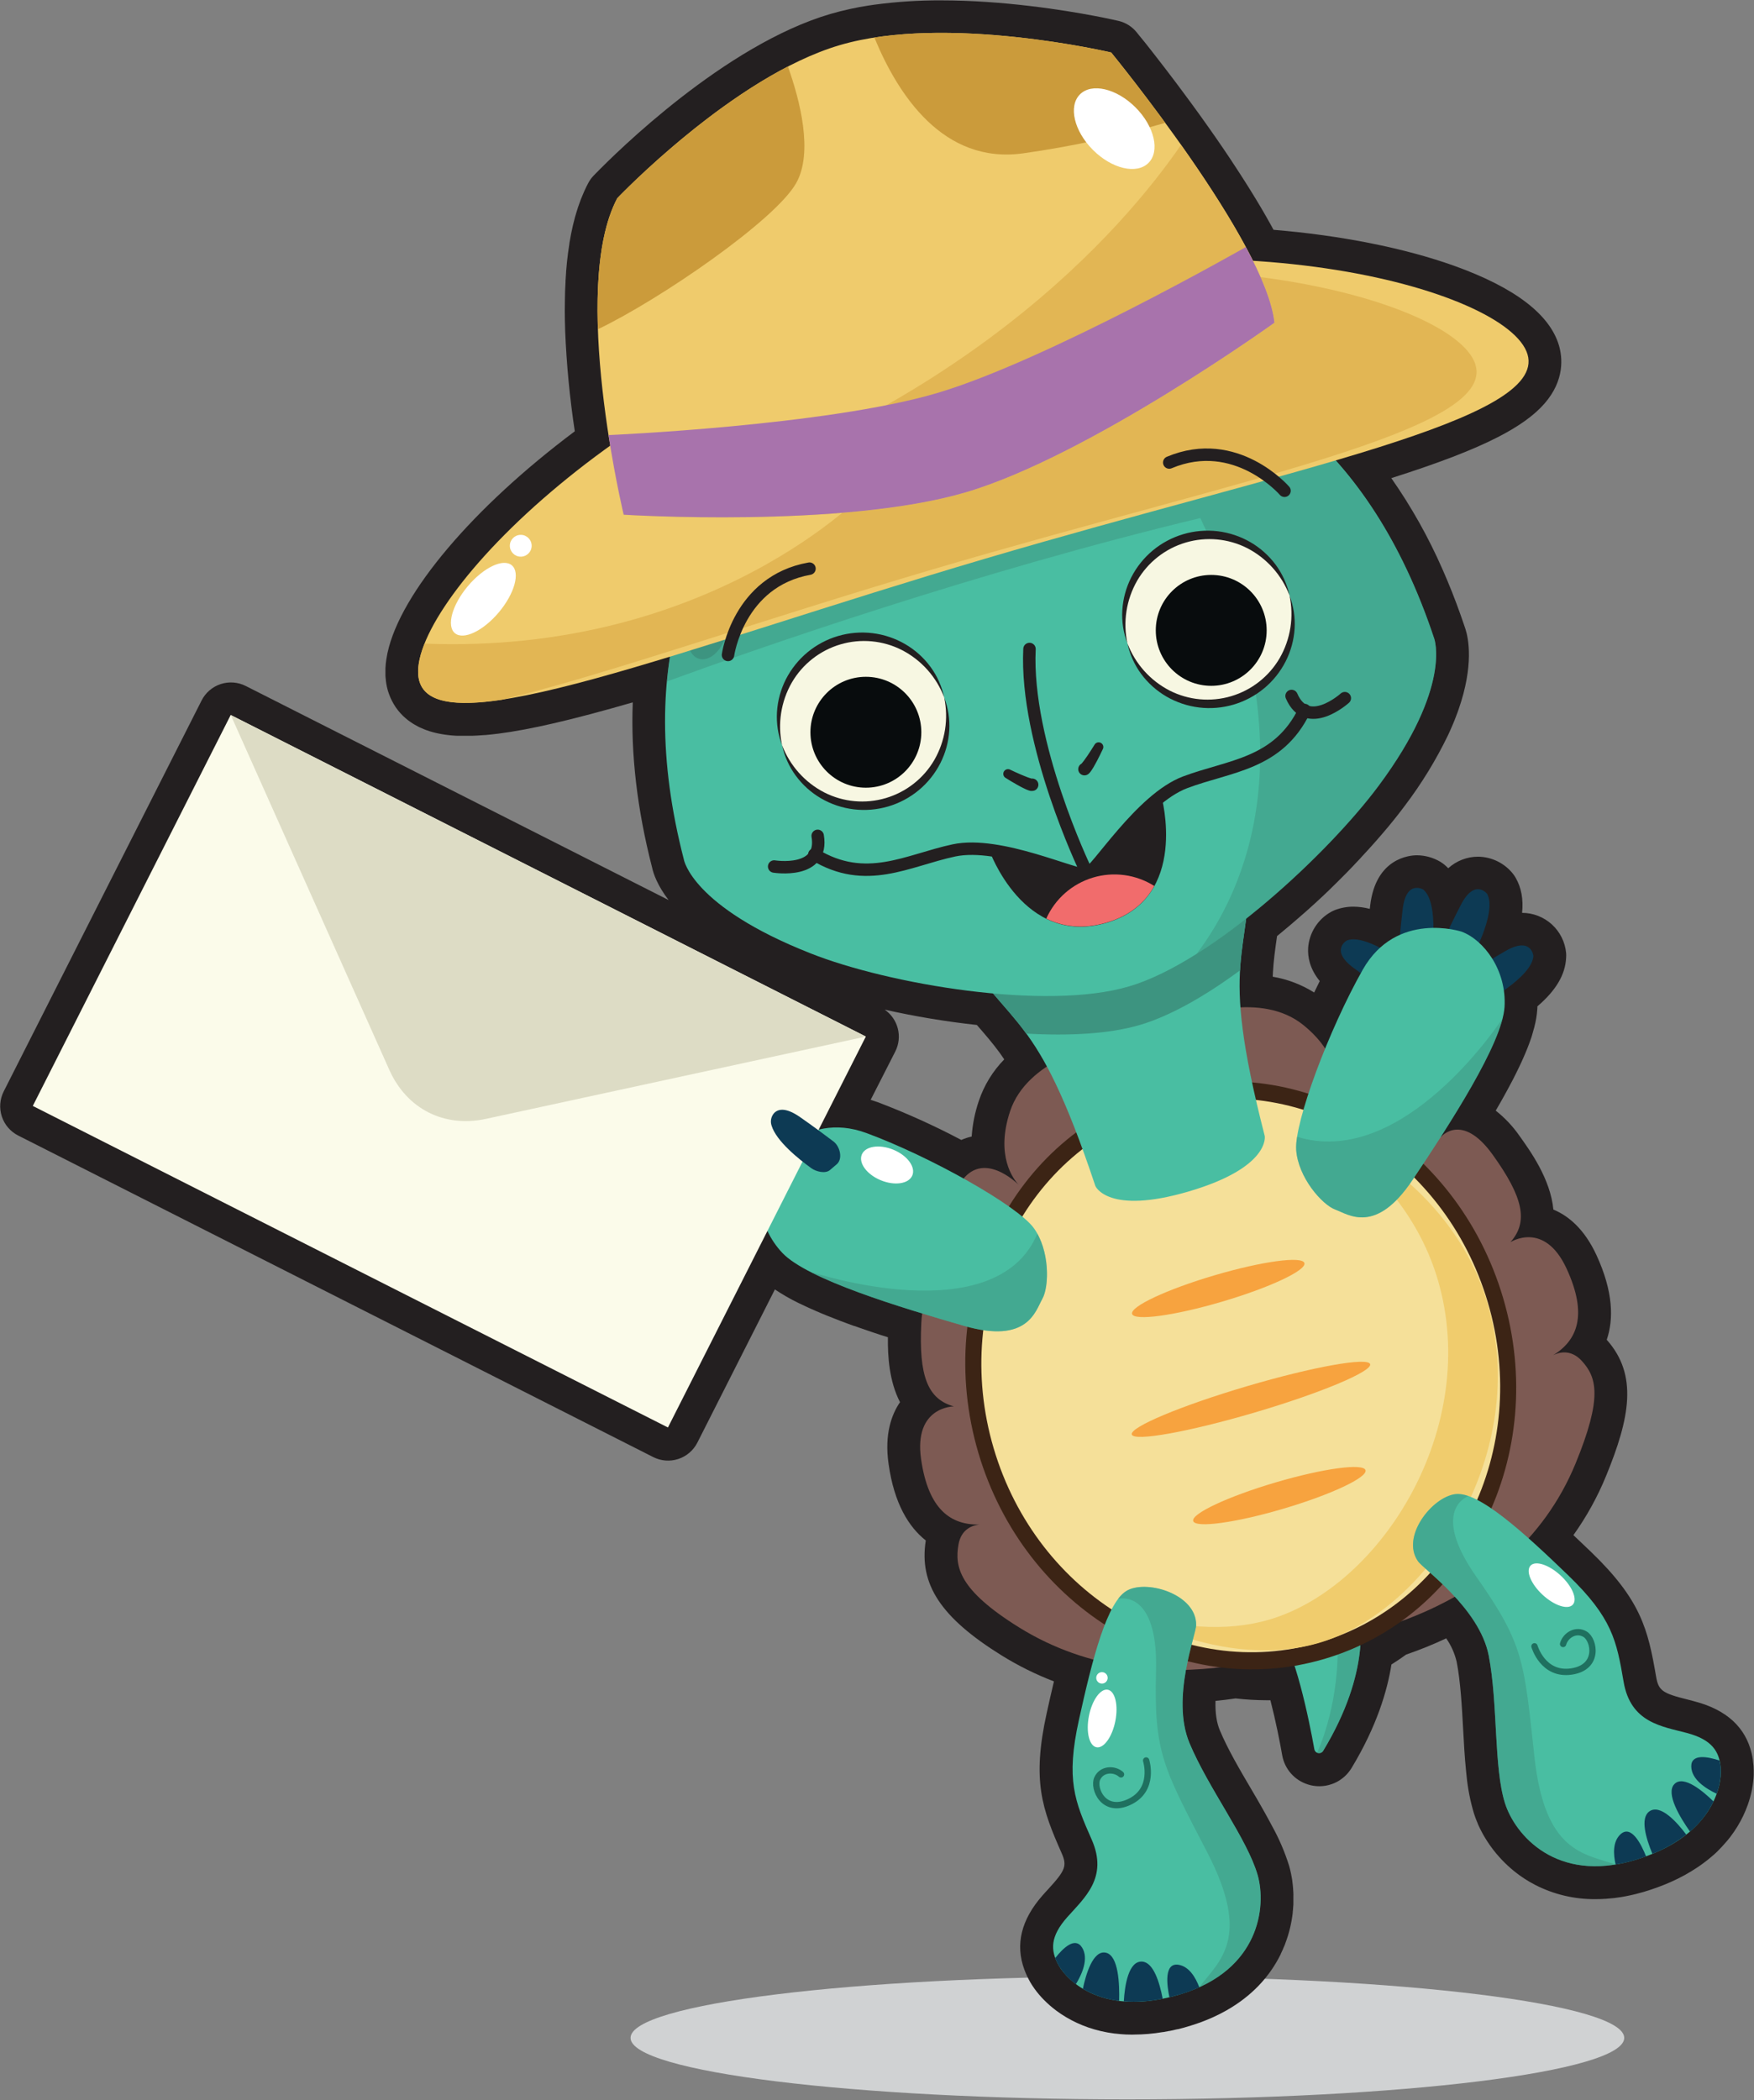 <svg width="801" height="959" viewBox="0 0 801 959" fill="none" xmlns="http://www.w3.org/2000/svg">
<rect x="0" y="0" width="801" height="959" fill="#808080" stroke="none"/>
<g clip-path="url(#clip0_5470_18983)">
<path d="M514.85 958.659C640.158 958.659 741.74 946.092 741.74 930.59C741.74 915.087 640.158 902.52 514.85 902.52C389.542 902.52 287.96 915.087 287.96 930.59C287.96 946.092 389.542 958.659 514.85 958.659Z" fill="#D0D2D3"/>
<path d="M516.95 929.11C516.19 929.11 515.44 929.091 514.7 929.051H514.25C512.5 928.961 510.8 928.82 509.25 928.62H509.07C508.07 928.5 507.07 928.35 506.07 928.17L505.63 928.09C504.73 927.93 503.84 927.74 502.97 927.54L502.49 927.43C501.68 927.24 500.81 927.01 499.96 926.77L499.68 926.69C498.74 926.41 497.9 926.15 497.08 925.87L496.83 925.781C493.347 924.57 489.996 923.009 486.83 921.12C485.278 920.201 483.776 919.199 482.33 918.12C480.326 916.624 478.441 914.976 476.69 913.19C476.654 913.159 476.62 913.126 476.59 913.09C475.117 911.589 473.756 909.982 472.52 908.281L472.26 907.91C471.98 907.517 471.72 907.137 471.48 906.77L471.16 906.281C470.92 905.891 470.65 905.451 470.41 905.031L470.32 904.86C469.88 904.07 469.45 903.25 469.02 902.34L468.86 901.991C468.45 901.091 468.1 900.24 467.79 899.41C463.57 887.98 466.35 876.601 476.07 865.571C476.91 864.571 477.79 863.67 478.68 862.69C486.63 854.01 487.37 851.99 484.77 846.12C475.88 826.03 471.18 813.12 478.02 782.18C479.02 777.66 480.11 772.761 481.3 767.801C472.995 764.617 465.009 760.656 457.45 755.971C429.69 738.721 419.6 723.471 422.78 703.451C415.07 697.351 408.33 686.711 405.78 668.451C403.84 654.88 407.17 645.9 411.01 640.29C406.07 630.78 405.36 619.34 405.48 610.65L402.32 609.65L399.44 608.701L396.66 607.761L392.86 606.451L390.2 605.511H390.07L387.33 604.511L383.65 603.14L381.13 602.14L380.89 602.05L378.33 601.05L377.48 600.71L375.63 599.951L374.8 599.6L372.46 598.6L372.29 598.52L369.85 597.44L369.06 597.08L367.36 596.29L366.57 595.91C365.87 595.58 365.15 595.22 364.44 594.91C360.783 593.121 357.252 591.086 353.87 588.82L318.47 658.761C317.58 660.518 316.353 662.084 314.859 663.367C313.364 664.651 311.631 665.628 309.759 666.242C307.887 666.855 305.912 667.094 303.948 666.945C301.983 666.795 300.067 666.26 298.31 665.37L8.31 518.54C6.552 517.651 4.986 516.424 3.703 514.929C2.419 513.435 1.442 511.702 0.829 509.83C0.215 507.958 -0.024 505.983 0.125 504.018C0.275 502.054 0.81 500.138 1.7 498.38L92.07 319.86C92.959 318.102 94.186 316.537 95.681 315.253C97.175 313.97 98.908 312.993 100.78 312.379C102.653 311.766 104.627 311.527 106.592 311.676C108.556 311.826 110.472 312.36 112.23 313.25L305.33 411C300.25 404.39 298.42 399.09 297.77 396.07C290.97 369.61 288.02 344.37 288.97 320.73C261.15 328.78 242.09 333.18 227.3 335.06H227.2C225.2 335.31 223.26 335.52 221.38 335.68H220.97C219.09 335.84 217.29 335.94 215.59 336H214.89H212.61C211.71 336 210.83 336 209.98 336H208.98C208.31 336 207.63 335.93 206.98 335.88H206.85L205.68 335.78L204.41 335.63L203.23 335.48C202.69 335.4 202.15 335.32 201.63 335.22C201.11 335.12 200.63 335.04 200.16 334.94L199.1 334.71C198.49 334.57 197.95 334.42 197.41 334.28L196.3 333.951C195.76 333.78 195.2 333.59 194.67 333.4L193.73 333.04C192.99 332.75 192.28 332.44 191.62 332.13L190.93 331.78C190.37 331.49 189.8 331.18 189.25 330.85C188.98 330.7 188.77 330.57 188.57 330.44C187.81 329.97 187.11 329.44 186.44 328.97L185.84 328.48C185.28 328.04 184.73 327.55 184.2 327.05L183.67 326.53C183.022 325.881 182.411 325.197 181.84 324.48L181.43 323.94C180.93 323.28 180.43 322.63 180.07 321.94L179.77 321.451C179.266 320.609 178.816 319.737 178.42 318.84C178.32 318.62 178.24 318.43 178.16 318.24C177.777 317.335 177.443 316.411 177.16 315.47L177.1 315.28C176.804 314.231 176.567 313.166 176.39 312.09C176.33 311.73 176.28 311.35 176.24 310.96C176.13 310.16 176.07 309.44 176.02 308.73V307.73C176.02 306.88 176.02 306.14 176.02 305.39C176.02 305.06 176.02 304.73 176.08 304.39C176.08 303.62 176.2 302.81 176.31 302L176.41 301.22C176.53 300.37 176.69 299.46 176.88 298.55C176.88 298.39 176.94 298.24 176.98 298.08C182.85 270.84 216.07 231.701 262.49 196.951C260.182 181.743 258.714 166.419 258.09 151.05V150.99C258.09 149.51 258 147.99 257.97 146.54V146.47C257.91 143.52 257.9 140.58 257.97 137.72V137.3C257.97 134.41 258.11 131.55 258.26 128.81V128.25C258.34 126.96 258.42 125.67 258.52 124.39V124.08C258.63 122.69 258.75 121.311 258.89 119.951L258.94 119.46C259.07 118.28 259.21 117.101 259.35 115.94L259.45 115.201C259.63 113.871 259.82 112.55 260.03 111.25V111.06C260.23 109.82 260.44 108.65 260.67 107.48L260.84 106.59C261.07 105.45 261.31 104.33 261.57 103.22L261.65 102.84C261.93 101.64 262.24 100.461 262.58 99.201C262.65 98.971 262.83 98.32 262.83 98.32C263.11 97.32 263.4 96.391 263.71 95.451L263.96 94.65C264.36 93.441 264.78 92.281 265.2 91.191C265.28 90.977 265.36 90.777 265.44 90.59C265.83 89.59 266.22 88.66 266.63 87.75C266.63 87.75 266.92 87.09 267.05 86.82C267.62 85.58 268.13 84.53 268.66 83.55C269.298 82.347 270.099 81.236 271.04 80.25C271.04 80.25 271.82 79.44 271.89 79.38C281.39 69.63 330.97 20.56 379.2 6.38C385.034 4.688 390.974 3.382 396.98 2.47H397.04L399.41 2.12H399.47C409.516 0.774 419.643 0.122 429.78 0.17C458.21 0.17 485.86 4.61 499.89 7.28L503.57 7.99L504.57 8.2L507.57 8.83L509.83 9.33L510.83 9.55C514.027 10.31 516.889 12.094 518.98 14.63L520.22 16.171L522.67 19.171L524.07 20.93C525.07 22.151 526.07 23.52 527.29 25.04L527.34 25.1C528.82 26.99 530.45 29.101 532.22 31.41C533.63 33.24 535.12 35.21 536.68 37.28L537.92 38.931C539.48 41.011 541.1 43.181 542.75 45.441L544.18 47.38C546.69 50.81 549.18 54.25 551.53 57.6L551.59 57.681C556.21 64.221 560.59 70.6 564.52 76.68L566.68 79.99L568.53 82.89L570.33 85.74L572.08 88.57L573.81 91.4L575.47 94.171L577.12 96.99L578.19 98.85L578.71 99.77C579.08 100.41 579.43 101.03 579.77 101.65L580.27 102.54C580.67 103.27 581.06 103.98 581.44 104.69L581.58 104.94C612.32 107.48 641.32 113.24 664.02 121.36C691.6 131.24 707.72 143.48 711.93 157.75C713.49 163.04 714.71 173.52 705.34 184.27C700.64 189.67 693.63 194.7 683.91 199.67C672.57 205.46 657.19 211.4 635.37 218.34C644.524 231.411 652.356 245.36 658.75 259.98L658.96 260.46C660.4 263.74 661.8 267.08 663.1 270.37L663.36 271.03C663.91 272.43 664.44 273.81 664.97 275.22L665.5 276.65C665.96 277.89 666.41 279.12 666.85 280.36L667.37 281.83C667.95 283.48 668.53 285.15 669.09 286.83C669.09 286.93 669.16 287.02 669.19 287.12C670.61 291.47 673.13 303.73 666.09 323.98C665.91 324.5 665.72 324.98 665.52 325.56C665.14 326.62 664.73 327.7 664.28 328.81C664.06 329.36 663.84 329.91 663.6 330.47C663.14 331.59 662.6 332.74 662.11 333.9C661.85 334.49 661.58 335.07 661.3 335.66C655.812 347.023 649.21 357.813 641.59 367.87C640.89 368.81 640.16 369.77 639.41 370.74L638.76 371.58L637.03 373.77L636.36 374.61C634.77 376.61 633.07 378.61 631.36 380.61L630.57 381.53L628.57 383.83L627.78 384.72C626.85 385.77 625.92 386.81 624.96 387.87L624.89 387.94C623.98 388.94 623.01 389.94 622.03 391.04L621.14 392.04L618.91 394.39L617.99 395.39C616.99 396.46 615.93 397.53 614.87 398.61L614.75 398.73C613.75 399.73 612.7 400.8 611.66 401.83L610.66 402.83L608.26 405.18L607.26 406.18L603.96 409.33L603.7 409.56C602.64 410.56 601.55 411.56 600.46 412.56L599.35 413.56L596.84 415.83L595.7 416.83C594.55 417.83 593.4 418.83 592.25 419.83L591.94 420.1L588.54 423.01L587.34 424.01L584.74 426.18L583.19 427.46L583.14 427.82C582.32 433.54 581.62 438.48 581.31 444.01C581.31 444.66 581.24 445.31 581.21 446.01C587.933 447.149 594.366 449.602 600.14 453.23C600.98 451.45 601.84 449.71 602.69 448C598.04 442.32 597.14 436.84 597.39 432.8C597.638 429.427 598.718 426.167 600.532 423.313C602.347 420.458 604.84 418.097 607.79 416.44C608.433 416.082 609.101 415.771 609.79 415.51C612.457 414.514 615.283 414.012 618.13 414.03C620.631 414.062 623.119 414.398 625.54 415.03C625.6 414.5 625.67 413.97 625.73 413.44C628.33 391.66 643.96 390.56 647.07 390.56C650.852 390.592 654.558 391.627 657.81 393.56C658.433 393.948 659.031 394.376 659.6 394.84C660.221 395.353 660.812 395.9 661.37 396.48C665.099 393.087 669.958 391.205 675 391.201C678.071 391.238 681.095 391.959 683.852 393.312C686.609 394.665 689.031 396.615 690.94 399.02C691.394 399.599 691.805 400.211 692.17 400.85C694.75 405.36 695.73 410.63 695.1 416.85C700.127 416.863 704.969 418.745 708.685 422.131C712.4 425.518 714.723 430.166 715.2 435.17C715.255 435.903 715.255 436.638 715.2 437.37C714.82 445.06 710.62 452.22 702.1 459.53L702.04 460.81C701.853 463.554 701.404 466.273 700.7 468.93C700.7 469 700.7 469.09 700.64 469.18C700.359 470.27 700.02 471.44 699.64 472.74L699.36 473.64C699.22 474.05 699.08 474.46 698.93 474.87C698.93 474.87 698.6 475.87 698.5 476.09C698.34 476.53 698.17 476.98 698 477.42C698 477.42 697.67 478.27 697.56 478.57C697.45 478.87 697.18 479.49 696.99 479.96C696.8 480.43 696.69 480.68 696.54 481.04C696.39 481.4 696.14 481.97 695.93 482.46C695.72 482.95 695.62 483.18 695.45 483.55C695.28 483.92 695.03 484.49 694.81 484.98C694.59 485.47 694.47 485.7 694.3 486.06C694.13 486.42 693.85 487.06 693.62 487.5L692.36 490.09L691.04 492.71L690.64 493.48C690 494.7 689.34 495.96 688.64 497.23L688.35 497.77L686.86 500.48L685.35 503.18L683.79 505.89L683.05 507.17C687.194 510.423 690.831 514.275 693.84 518.6C698.84 525.6 708.049 538.37 709.38 552.35C716.039 555.1 723.45 560.99 729.07 573.17C736.78 589.89 736.93 602.48 733.75 611.81C748.12 627.9 744.29 647.561 733.44 674.011C729.532 683.558 724.528 692.618 718.53 701.011C721.41 703.721 724.13 706.33 726.53 708.62C749.37 730.62 752.58 743.96 756.29 765.62C757.38 771.95 759.11 773.221 770.53 776.051C771.81 776.371 773.07 776.681 774.3 777.051C788.5 780.851 797.12 788.79 799.92 800.65C800.14 801.58 800.32 802.521 800.47 803.471V803.77C800.61 804.7 800.71 805.581 800.78 806.451C800.775 806.494 800.775 806.537 800.78 806.58C800.78 807.11 800.84 807.69 800.86 808.29V808.75C800.86 809.21 800.86 809.68 800.86 810.17V810.551C800.767 812.669 800.523 814.777 800.13 816.86C800.128 816.89 800.128 816.921 800.13 816.951C799.648 819.428 798.979 821.865 798.13 824.241C797.521 825.941 796.827 827.61 796.05 829.241C794.456 832.563 792.529 835.716 790.3 838.65L790.1 838.91C789.55 839.63 789.02 840.29 788.47 840.91L788.27 841.14C787.65 841.87 787.06 842.53 786.44 843.19L786.23 843.42C785.53 844.16 784.87 844.821 784.23 845.491L783.99 845.721C783.26 846.421 782.5 847.111 781.75 847.721L781.63 847.83C780.4 848.89 779.06 849.951 777.63 850.991L777.3 851.23C776.69 851.68 776.07 852.121 775.43 852.551L775.05 852.801C771.298 855.298 767.34 857.473 763.22 859.301L762.97 859.41C762.18 859.76 761.34 860.121 760.48 860.471L760.35 860.531C758.22 861.391 756.039 862.19 753.88 862.91C752.88 863.22 751.88 863.54 750.88 863.85L750.48 863.971C749.48 864.26 748.48 864.53 747.3 864.83L745.86 865.18L744.34 865.52C742.97 865.82 741.58 866.081 740.26 866.301C739.16 866.481 738.03 866.64 736.9 866.77H736.74C735.61 866.9 734.49 867 733.41 867.08H733.25C731.69 867.19 730.13 867.241 728.6 867.241C719.013 867.328 709.549 865.087 701.02 860.71L700.94 860.66C700.15 860.26 699.38 859.83 698.63 859.39L698.47 859.301C697.78 858.901 697.05 858.451 696.34 857.991L696.21 857.91C695.5 857.44 694.8 856.97 694.12 856.48L694.03 856.42C690.125 853.606 686.584 850.317 683.49 846.63L683.28 846.4C682.91 845.94 682.54 845.481 682.19 845.031L681.79 844.52C681.45 844.08 681.15 843.671 680.86 843.261L680.33 842.531L679.57 841.41L679.07 840.65L678.38 839.551C678.2 839.261 678.04 838.981 677.87 838.701L677.28 837.701C677.08 837.32 676.91 837.021 676.75 836.701L676.23 835.701C676.07 835.391 675.9 835.041 675.73 834.701C675.73 834.701 675.43 834.09 675.31 833.83C675.19 833.57 674.97 833.07 674.81 832.701V832.6C674.7 832.35 674.59 832.11 674.49 831.86C674.39 831.61 674.16 831.03 673.99 830.6C673.89 830.35 673.81 830.14 673.74 829.94C673.51 829.32 673.29 828.661 673.09 828.031C671.411 822.427 670.286 816.673 669.73 810.85C669.65 810.11 669.57 809.37 669.5 808.63C668.88 802.54 668.5 795.97 668.17 789.63C667.59 779 666.98 768.001 665.24 758.971C664.349 755.089 662.72 751.415 660.44 748.15C654.48 750.944 648.375 753.415 642.15 755.551C639.94 757.151 637.69 758.66 635.43 760.08C633.54 772.08 628.72 788.3 617.31 807.21C617.16 807.45 617.01 807.69 616.85 807.93C616.091 809.088 615.194 810.149 614.18 811.09C613.9 811.35 613.61 811.6 613.32 811.83C612.149 812.791 610.854 813.588 609.47 814.201C609.1 814.36 608.74 814.51 608.36 814.64L608.16 814.71C607.205 815.05 606.221 815.301 605.22 815.46C604.386 815.59 603.544 815.66 602.7 815.67H602.46C601.858 815.672 601.257 815.639 600.66 815.571C599.915 815.497 599.177 815.373 598.45 815.201C598.05 815.101 597.64 814.98 597.25 814.85C594.263 813.915 591.592 812.177 589.527 809.826C587.462 807.476 586.082 804.602 585.54 801.52C584.54 795.7 582.63 786.04 580.16 776.41H578.44C573.698 776.396 568.961 776.118 564.25 775.58C561.19 776.034 558.133 776.41 555.08 776.71C554.92 782.15 555.58 786.65 557.08 790.18C560.62 798.66 566.2 808.18 571.6 817.34C573.32 820.26 575.02 823.151 576.6 825.991L577.73 827.991C578.48 829.331 579.22 830.651 579.92 831.991C580.29 832.661 580.64 833.321 580.99 833.991C584.185 839.76 586.782 845.842 588.74 852.14C588.92 852.79 589.1 853.46 589.26 854.14C589.26 854.31 589.42 854.87 589.42 854.87C589.52 855.29 589.61 855.71 589.69 856.14C589.69 856.39 589.85 857.011 589.85 857.011C589.92 857.391 589.99 857.791 590.06 858.201C590.13 858.61 590.14 858.78 590.18 859.06V859.19C590.23 859.56 590.28 859.94 590.32 860.33C590.36 860.72 590.39 861.01 590.43 861.33C590.47 861.65 590.5 862.11 590.53 862.48C590.56 862.85 590.53 863.24 590.6 863.65C590.67 864.06 590.6 864.32 590.65 864.65C590.7 864.98 590.65 865.48 590.65 865.91C590.65 866.34 590.65 866.58 590.65 866.91C590.65 867.24 590.65 867.791 590.65 868.261V869.06C590.65 869.61 590.65 870.13 590.57 870.65C590.57 870.65 590.52 871.291 590.52 871.301C590.52 871.881 590.43 872.461 590.36 873.051C590.36 873.141 590.36 873.29 590.36 873.41C589.814 878.2 588.675 882.902 586.97 887.41V887.46C586.68 888.25 586.36 889.03 585.97 889.81V889.91C585.6 890.74 585.25 891.501 584.88 892.261V892.35C579.63 903.02 571.33 911.64 560.2 917.98L560.05 918.071C559.11 918.601 558.14 919.13 557.16 919.62C556.18 920.11 555.11 920.62 554.11 921.09L553.87 921.201C552.69 921.731 551.43 922.26 550.13 922.77L548.7 923.321L547.32 923.821C546.1 924.251 545.05 924.6 544.04 924.91C543.03 925.22 541.79 925.58 540.7 925.91C539.78 926.16 538.82 926.4 537.87 926.64H537.69C536.51 926.92 535.34 927.19 534.19 927.42H534.04C533.04 927.61 532.13 927.791 531.2 927.951H530.97C526.618 928.689 522.213 929.067 517.8 929.08L516.95 929.11ZM397.61 502.23C398.72 502.57 399.82 502.94 400.92 503.34C413.952 508.288 426.666 514.036 438.99 520.55C440.52 519.881 442.111 519.359 443.74 518.99C444.115 513.462 445.207 508.007 446.99 502.76C449.38 495.632 453.353 489.136 458.61 483.76C457.94 482.76 457.27 481.82 456.61 480.87C453.33 476.37 450.05 472.59 446.25 468.22L446.1 468.05C431.95 466.504 417.898 464.167 404.01 461.05C406.989 463.114 409.12 466.186 410.01 469.699C410.899 473.211 410.487 476.928 408.85 480.16L397.61 502.23Z" fill="#231F20"/>
<path d="M620.77 738.58C620.77 738.58 626.51 762.8 604.27 799.52C604.04 799.903 603.698 800.207 603.291 800.392C602.883 800.576 602.429 800.631 601.989 800.551C601.549 800.47 601.144 800.258 600.828 799.941C600.512 799.625 600.3 799.22 600.22 798.78C597.87 785.67 591.43 753.53 583.07 743.03L620.77 738.58Z" fill="#49BEA2"/>
<path opacity="0.49" d="M620.77 738.58L583.07 743.03C586.07 746.84 588.88 753.51 591.31 761.03C598.07 758.79 607.62 755.59 610.88 754.31C610.88 754.31 611.31 778.18 601.51 800.31C601.997 800.528 602.547 800.559 603.055 800.399C603.564 800.239 603.996 799.897 604.27 799.44C626.51 762.83 620.77 738.58 620.77 738.58Z" fill="#3D9480"/>
<path d="M709.3 618.85C720.24 612.09 725.24 600.61 715.42 579.32C705.2 557.19 689.75 567.25 689.75 567.25C698.06 557.94 695.68 546.78 681.63 527.25C667.58 507.72 658.06 519.17 658.06 519.17C661.79 506.83 655.24 497.17 635.06 484.79C617 473.79 611.06 493.9 610.01 498.32C610.64 494.91 611.81 481.46 595.11 468.01C575.79 452.45 545.18 464.19 545.18 464.19L524.69 475.92L501.12 477.19C501.12 477.19 469.04 483.94 461.26 507.5C454.53 527.85 462.82 538.5 465.2 541.04C461.91 537.9 446.01 524.23 436.82 543.28C426.53 564.6 426.3 576.28 436.13 584.65C436.13 584.65 421.92 580.18 420.73 604.23C419.54 628.28 423.6 638.95 435.63 642.23C435.63 642.23 417.19 642.16 420.63 666.29C423.93 689.51 434.36 696.43 447.22 696.17C444.48 696.47 438.94 697.99 437.69 705.4C436.02 715.34 437.69 725.96 465.41 743.17C529.95 783.26 605.24 748.92 605.24 748.92C605.24 748.92 689.78 740.77 719.56 668.19C731.94 638.01 729.14 628.87 722.34 621.43C717.25 615.88 711.76 617.58 709.3 618.85Z" fill="#7D5A53"/>
<path d="M658.06 519.14C658.175 515.927 657.63 512.724 656.46 509.73C655.266 507.051 653.569 504.627 651.46 502.59C647.29 498.38 642.03 494.85 636.69 491.31C635.37 490.41 633.99 489.56 632.64 488.68C631.488 487.919 630.278 487.25 629.02 486.68C627.902 486.179 626.726 485.816 625.52 485.6C624.412 485.428 623.281 485.472 622.19 485.73C619.95 486.21 617.63 487.94 615.58 490.23C613.444 492.728 611.555 495.427 609.94 498.29C609.771 494.734 610.371 491.183 611.7 487.88C612.414 486.107 613.381 484.447 614.57 482.95C615.921 481.249 617.637 479.874 619.591 478.925C621.545 477.977 623.688 477.479 625.86 477.47C627.971 477.463 630.068 477.801 632.07 478.47C633.92 479.097 635.702 479.908 637.39 480.89C638.85 481.79 640.32 482.65 641.77 483.6C644.688 485.519 647.465 487.644 650.08 489.96C652.797 492.376 655.187 495.136 657.19 498.17C659.311 501.35 660.569 505.027 660.84 508.84C661.043 512.483 660.068 516.094 658.06 519.14Z" fill="#221E20"/>
<path d="M604.814 757.545C670.99 738.018 707.531 664.217 686.43 592.707C665.329 521.197 594.577 479.056 528.401 498.583C462.224 518.11 425.684 591.91 446.785 663.42C467.886 734.931 538.637 777.072 604.814 757.545Z" fill="#3C2415"/>
<path d="M602.599 750.003C664.919 731.614 699.331 662.116 679.46 594.774C659.589 527.433 592.961 487.749 530.641 506.138C468.321 524.527 433.909 594.025 453.78 661.367C473.651 728.708 540.279 768.392 602.599 750.003Z" fill="#F5E099"/>
<path d="M596.25 511.92C623.47 527.55 647.13 552.28 656.59 584.35C676.46 651.69 630.91 724.47 579.72 739.57C559.94 745.4 536.18 743.57 513.32 735.17C542.32 752.06 575.91 758.03 602.38 750.22C653.56 735.12 699.11 662.34 679.25 595C667.25 554.26 632.25 525.36 596.25 511.92Z" fill="#F0CC6D"/>
<path d="M434.49 427.78C462.38 472.1 472.64 459 500.22 541.57C500.22 541.57 505.76 555.01 542.99 544.03C580.22 533.05 577.57 518.75 577.57 518.75C555.92 434.44 571.65 439.86 571.02 387.5L502.75 407.64L434.49 427.78Z" fill="#49BEA2"/>
<path d="M566.25 443.13C567.2 426.37 571.31 414.77 570.98 387.5L502.71 407.64L434.45 427.78C448.99 450.89 458.74 458.39 468.65 471.98C488.24 473.11 506.75 472.15 520.74 467.98C534.73 463.81 550.6 454.68 566.25 443.13Z" fill="#3D9480"/>
<path d="M515.6 450.44C477.43 461.7 405.67 449.44 370.11 435.33C315.98 413.99 312.32 392.58 312.32 392.58C264.65 208.22 430.43 161.75 430.43 161.75C430.43 161.75 594.9 110.75 654.93 291.51C654.93 291.51 663.28 313.51 629.59 358.78C606.76 389.5 553.77 439.18 515.6 450.44Z" fill="#49BEA2"/>
<path opacity="0.49" d="M654.93 291.51C645.33 262.62 633.05 239.68 619.22 221.51L618.5 220.6C617.85 219.75 617.19 218.91 616.5 218.09C615.81 217.27 615.34 216.64 614.75 215.93C614.16 215.22 613.42 214.31 612.75 213.53C612.08 212.75 611.57 212.16 610.97 211.53C610.37 210.9 609.62 209.98 608.97 209.23C608.32 208.48 607.78 207.95 607.19 207.32C605.72 205.75 604.25 204.23 602.76 202.75L601.45 201.45C600.72 200.74 599.97 200.06 599.23 199.36C598.64 198.81 598.06 198.26 597.47 197.73L596.88 197.17C524.99 132.56 430.44 161.83 430.44 161.83C430.44 161.83 315.59 194.05 304.58 311.18C345.92 296.1 446.24 261.01 548.16 236.57C597.77 341.33 569.03 405.79 546.35 435.75C578.42 415.58 612.49 381.89 629.6 358.86C663.25 313.47 654.93 291.51 654.93 291.51Z" fill="#3D9480"/>
<path d="M353.53 395.69C353.53 395.69 376.42 399.41 373.41 381.69" stroke="#231F20" stroke-width="5.68" stroke-miterlimit="10" stroke-linecap="round"/>
<path d="M595.77 324.229C583.77 349.139 561.55 349.579 541.23 357.229C520.91 364.879 500.79 398.01 496.23 399.34C491.67 400.67 456.85 383.8 435.61 388.34C414.37 392.88 395.48 404.6 371.87 390.2" stroke="#231F20" stroke-width="5.68" stroke-miterlimit="10" stroke-linecap="round"/>
<path d="M614.14 318.81C614.14 318.81 596.93 334.36 589.82 317.81" stroke="#231F20" stroke-width="5.68" stroke-miterlimit="10" stroke-linecap="round"/>
<path d="M495.47 396.69C495.47 396.69 468.05 339.59 470.14 296.36" stroke="#231F20" stroke-width="5.68" stroke-miterlimit="10" stroke-linecap="round"/>
<path d="M472.079 361.06C471.834 361.139 471.577 361.179 471.319 361.18H471.049C470.94 361.187 470.829 361.187 470.719 361.18L470.319 361.1C470.099 361.04 469.909 360.99 469.749 360.93C469.409 360.82 469.129 360.71 468.849 360.59C468.299 360.36 467.849 360.12 467.309 359.87C466.309 359.38 465.389 358.87 464.469 358.35C462.629 357.35 460.849 356.23 459.089 355.14C458.66 354.839 458.354 354.392 458.232 353.882C458.109 353.372 458.177 352.834 458.423 352.371C458.669 351.907 459.075 351.55 459.567 351.366C460.058 351.181 460.599 351.183 461.089 351.37C462.929 352.25 464.77 353.1 466.62 353.88C467.54 354.28 468.46 354.65 469.359 354.98C469.809 355.14 470.259 355.3 470.669 355.41C470.853 355.471 471.04 355.521 471.229 355.56H471.409H471.269H471.099C470.872 355.563 470.646 355.6 470.429 355.67C470.792 355.543 471.177 355.491 471.561 355.517C471.945 355.544 472.319 355.648 472.662 355.823C473.004 355.998 473.307 356.241 473.553 356.537C473.798 356.833 473.981 357.176 474.09 357.545C474.2 357.914 474.233 358.301 474.188 358.683C474.143 359.065 474.021 359.434 473.829 359.767C473.637 360.1 473.38 360.391 473.072 360.622C472.764 360.853 472.413 361.019 472.039 361.11L472.079 361.06Z" fill="#231F20"/>
<path d="M494.43 348.58C494.213 348.637 494.007 348.728 493.82 348.85L493.67 348.95L493.57 349.03C493.617 348.994 493.66 348.954 493.7 348.91C493.81 348.8 493.96 348.65 494.1 348.49C494.38 348.16 494.67 347.79 494.96 347.41C495.54 346.64 496.11 345.83 496.67 345C497.79 343.34 498.88 341.62 499.95 339.89C500.251 339.46 500.698 339.155 501.208 339.032C501.718 338.91 502.256 338.978 502.719 339.224C503.183 339.469 503.54 339.876 503.725 340.367C503.909 340.858 503.907 341.4 503.72 341.89C502.83 343.77 501.92 345.64 500.94 347.51C500.45 348.45 499.94 349.38 499.38 350.33C499.1 350.8 498.81 351.27 498.47 351.77C498.296 352.041 498.105 352.302 497.9 352.55C497.8 352.68 497.67 352.83 497.52 352.99C497.37 353.15 497.32 353.19 497.22 353.28L496.97 353.49L496.9 353.54L496.74 353.64C496.524 353.782 496.288 353.89 496.04 353.96C495.317 354.174 494.539 354.091 493.877 353.731C493.215 353.371 492.723 352.763 492.51 352.04C492.296 351.317 492.379 350.54 492.739 349.878C493.099 349.216 493.707 348.724 494.43 348.51V348.58Z" fill="#231F20"/>
<path d="M493.773 192.856C496.791 187.312 491.935 178.842 482.927 173.939C473.92 169.036 464.171 169.556 461.153 175.101C458.135 180.645 462.991 189.114 471.999 194.017C481.007 198.921 490.756 198.401 493.773 192.856Z" fill="#3D9480"/>
<path d="M496.791 221.12C499.75 217.321 497.322 210.48 491.366 205.84C485.41 201.201 478.183 200.519 475.223 204.318C472.264 208.117 474.692 214.958 480.648 219.598C486.604 224.238 493.831 224.919 496.791 221.12Z" fill="#3D9480"/>
<path d="M331.495 290.236C333.658 283.003 331.671 276.021 327.057 274.641C322.443 273.261 316.949 278.006 314.786 285.239C312.623 292.472 314.61 299.455 319.224 300.834C323.838 302.214 329.332 297.469 331.495 290.236Z" fill="#3D9480"/>
<path d="M518.834 208.233C520.41 204.709 517.216 199.853 511.7 197.387C506.184 194.92 500.436 195.778 498.86 199.302C497.284 202.827 500.478 207.683 505.994 210.149C511.51 212.615 517.258 211.757 518.834 208.233Z" fill="#3D9480"/>
<path d="M697.58 161.83C706.48 191.99 589.78 213.83 450.04 255.08C310.3 296.33 200.42 341.28 191.53 311.08C182.64 280.88 275.42 178.02 415.16 136.79C554.9 95.559 688.69 131.67 697.58 161.83Z" fill="#EFCB6C"/>
<path d="M673.83 166.63C668.88 149.83 625.18 131.21 563.29 125.12L571.02 129.76C571.02 129.76 514.32 150.76 513.27 165.46C512.22 180.16 395.43 224.46 395.43 224.46C395.43 224.46 324.8 299.04 193.9 293.91C191.09 300.91 190.24 306.8 191.53 311.16C194.4 320.89 207.77 322.79 229.25 319.54C276.33 308.25 346.43 283.47 426.25 259.91C566.04 218.65 682.73 196.79 673.83 166.63Z" fill="#E2B654"/>
<path d="M284.81 235.03C284.81 235.03 260 131.57 281.91 90.5C281.91 90.5 334.76 34.98 383.46 20.62C432.16 6.26 507.46 23.98 507.46 23.98C507.46 23.98 578.14 110.22 582.04 147.36C582.04 147.36 497.47 208.17 441.15 224.79C384.83 241.41 284.81 235.03 284.81 235.03Z" fill="#EFCB6C"/>
<path d="M582 147.36C579.91 127.45 558.631 93.44 539.341 66.16C513.061 104.37 439.241 190.41 284.811 235.03C284.811 235.03 384.811 241.4 441.111 224.79C497.411 208.18 582 147.36 582 147.36Z" fill="#E2B654"/>
<path d="M582 147.36C581 138.17 576 125.97 568.92 112.82C568.92 112.82 478.13 164.68 427.76 179.54C377.39 194.4 277.89 198.68 277.89 198.68C281.16 219.78 284.81 235.03 284.81 235.03C284.81 235.03 384.81 241.4 441.11 224.79C497.41 208.18 582 147.36 582 147.36Z" fill="#A873AC"/>
<path d="M332.46 299.08C332.46 299.08 337.13 265.47 369.67 259.67" stroke="#231F20" stroke-width="5.68" stroke-miterlimit="10" stroke-linecap="round"/>
<path d="M586.6 224.11C586.6 224.11 564.43 198.409 533.95 211.209" stroke="#231F20" stroke-width="5.68" stroke-miterlimit="10" stroke-linecap="round"/>
<path d="M558.111 594.393C579.839 587.982 596.66 580.096 595.682 576.78C594.704 573.464 576.296 575.974 554.567 582.385C532.839 588.797 516.018 596.682 516.996 599.998C517.975 603.314 536.382 600.805 558.111 594.393Z" fill="#F7A33F"/>
<path d="M586.018 688.97C607.747 682.559 624.568 674.673 623.589 671.357C622.611 668.041 604.203 670.551 582.475 676.962C560.746 683.374 543.925 691.259 544.903 694.575C545.882 697.891 564.29 695.382 586.018 688.97Z" fill="#F7A33F"/>
<path d="M573.051 644.999C603.112 636.129 626.688 626.25 625.709 622.934C624.731 619.618 599.569 624.121 569.508 632.991C539.447 641.861 515.871 651.74 516.85 655.056C517.828 658.372 542.991 653.869 573.051 644.999Z" fill="#F7A33F"/>
<path d="M394.15 367.95C415.462 367.95 432.74 350.672 432.74 329.36C432.74 308.047 415.462 290.77 394.15 290.77C372.837 290.77 355.56 308.047 355.56 329.36C355.56 350.672 372.837 367.95 394.15 367.95Z" fill="#F7F7E2"/>
<path d="M431.17 318.44C433.006 323.252 433.8 328.399 433.5 333.54C433.179 338.768 431.786 343.873 429.41 348.54C427.004 353.258 423.663 357.436 419.59 360.82C415.493 364.223 410.745 366.755 405.637 368.261C400.529 369.767 395.167 370.216 389.88 369.58C384.618 368.946 379.541 367.245 374.96 364.58C370.428 361.952 366.489 358.414 363.39 354.19C360.339 350.041 358.208 345.288 357.14 340.25C360.686 349.591 367.56 357.291 376.44 361.87C385.124 366.279 395.166 367.198 404.507 364.441C413.848 361.684 421.781 355.458 426.68 347.04C431.652 338.387 433.251 328.201 431.17 318.44Z" fill="#231F20"/>
<path d="M431.169 318.44C427.619 309.103 420.741 301.41 411.86 296.84C403.177 292.43 393.137 291.507 383.796 294.261C374.456 297.014 366.522 303.235 361.62 311.65C356.643 320.313 355.047 330.51 357.139 340.28C355.305 335.467 354.515 330.321 354.82 325.18C355.136 319.953 356.525 314.847 358.899 310.18C361.309 305.465 364.65 301.287 368.719 297.9C372.814 294.493 377.561 291.958 382.67 290.45C387.778 288.942 393.141 288.492 398.429 289.13C403.692 289.762 408.769 291.464 413.35 294.13C417.884 296.759 421.826 300.296 424.929 304.52C427.97 308.666 430.097 313.411 431.169 318.44Z" fill="#231F20"/>
<path d="M395.42 359.7C409.403 359.7 420.74 348.363 420.74 334.38C420.74 320.396 409.403 309.06 395.42 309.06C381.436 309.06 370.1 320.396 370.1 334.38C370.1 348.363 381.436 359.7 395.42 359.7Z" fill="#080C0D"/>
<path d="M551.859 321.42C573.172 321.42 590.45 304.143 590.45 282.83C590.45 261.518 573.172 244.24 551.859 244.24C530.547 244.24 513.27 261.518 513.27 282.83C513.27 304.143 530.547 321.42 551.859 321.42Z" fill="#F7F7E2"/>
<path d="M588.879 271.92C590.716 276.732 591.511 281.878 591.209 287.02C590.885 292.247 589.493 297.351 587.12 302.02C584.715 306.741 581.374 310.923 577.3 314.31C573.203 317.713 568.455 320.244 563.347 321.75C558.239 323.257 552.877 323.706 547.59 323.07C542.33 322.427 537.255 320.726 532.669 318.07C528.139 315.435 524.198 311.899 521.09 307.68C518.046 303.527 515.919 298.776 514.85 293.74C518.393 303.08 525.268 310.777 534.149 315.35C542.833 319.756 552.874 320.676 562.214 317.921C571.554 315.166 579.487 308.944 584.389 300.53C589.364 291.873 590.963 281.684 588.879 271.92Z" fill="#231F20"/>
<path d="M588.88 271.92C585.327 262.583 578.45 254.887 569.57 250.309C560.886 245.905 550.846 244.987 541.507 247.742C532.167 250.497 524.234 256.717 519.33 265.13C514.353 273.792 512.757 283.99 514.85 293.759C513.012 288.948 512.221 283.801 512.53 278.66C512.847 273.433 514.235 268.327 516.61 263.66C519.017 258.94 522.358 254.759 526.43 251.37C530.528 247.968 535.275 245.436 540.383 243.929C545.491 242.421 550.852 241.969 556.14 242.599C561.4 243.241 566.476 244.942 571.06 247.599C575.588 250.238 579.528 253.773 582.64 257.989C585.679 262.141 587.806 266.888 588.88 271.92Z" fill="#231F20"/>
<path d="M553.13 313.18C567.113 313.18 578.45 301.844 578.45 287.86C578.45 273.876 567.113 262.54 553.13 262.54C539.146 262.54 527.81 273.876 527.81 287.86C527.81 301.844 539.146 313.18 553.13 313.18Z" fill="#080C0D"/>
<path d="M530.37 363.58C530.37 363.58 543.37 410.15 505.37 421.37C467.37 432.59 451.75 388.19 451.75 388.19L498.68 398.7L530.37 363.58Z" fill="#231F20"/>
<path d="M527.13 404.58C522.998 401.969 518.354 400.278 513.511 399.619C508.668 398.961 503.741 399.352 499.062 400.765C494.383 402.178 490.064 404.58 486.395 407.809C482.726 411.039 479.795 415.019 477.8 419.48C485.22 423.12 494.34 424.54 505.35 421.3C516.36 418.06 523.13 411.82 527.13 404.58Z" fill="#F16C6C"/>
<path d="M649.98 406.23C649.98 406.23 642.2 401.51 640.57 415.1C638.94 428.69 638.32 440.4 638.32 440.4L653.53 438.27C653.53 438.27 657.6 412.58 649.98 406.23Z" fill="#0D3A54"/>
<path d="M679.1 408.14C679.1 408.14 673.47 400.98 667.17 413.14C660.87 425.3 656.17 436.03 656.17 436.03L671.17 439.39C671.17 439.39 684.01 416.72 679.1 408.14Z" fill="#0D3A54"/>
<path d="M700.25 436.5C700.25 436.5 699.37 427.44 687.51 434.28C675.65 441.12 665.91 447.63 665.91 447.63L676.72 458.54C676.72 458.54 699.73 446.38 700.25 436.5Z" fill="#0D3A54"/>
<path d="M615.08 429.45C615.08 429.45 607.13 433.9 618.16 442.01C629.19 450.12 639.06 456.44 639.06 456.44L644.71 442.16C644.71 442.16 624.32 425.94 615.08 429.45Z" fill="#0D3A54"/>
<path d="M667.48 425.44C667.48 425.44 637.74 415.64 622.34 442.78C606.94 469.92 591.08 512.46 591.93 525.06C592.78 537.66 603.77 550.16 609.79 552.36C615.81 554.56 628.25 564 645.08 538.79C661.91 513.58 686.08 476.49 687.08 459.79C688.08 443.09 677.68 429.26 667.48 425.44Z" fill="#49BEA2"/>
<path opacity="0.49" d="M686.161 465.12C679.401 475.12 637.731 533.04 592.351 519.12C592.004 521.073 591.863 523.057 591.931 525.04C592.781 537.64 603.771 550.14 609.791 552.34C615.811 554.54 628.251 563.98 645.081 538.77C660.311 515.99 681.511 483.48 686.161 465.12Z" fill="#3D9480"/>
<path d="M350.049 533.27C350.049 533.27 366.449 506.611 395.729 517.421C425.009 528.231 464.549 550.511 472.029 560.691C479.509 570.871 479.169 587.51 476.029 593.08C472.889 598.65 469.429 613.87 440.299 605.46C411.169 597.05 368.799 584.281 357.299 572.161C345.799 560.041 344.719 542.77 350.049 533.27Z" fill="#49BEA2"/>
<path opacity="0.49" d="M475.99 593.08C478.9 587.97 479.41 573.57 473.72 563.37C454.72 608.66 370.96 580.99 370.96 580.99V581.28C389.1 590.39 418.41 599.16 440.26 605.46C469.39 613.87 472.81 598.64 475.99 593.08Z" fill="#3D9480"/>
<path d="M395.405 473.33L105.354 326.496L14.977 505.024L305.029 651.857L395.405 473.33Z" fill="#FBFBEA"/>
<path d="M177.8 488.58L105.38 326.52L395.38 473.35L221.9 510.93C202.85 515.05 185.77 506.4 177.8 488.58Z" fill="#DDDCC5"/>
<path d="M352.36 514.02C352.034 513.063 351.962 512.038 352.154 511.046C352.345 510.053 352.792 509.127 353.45 508.36C355.11 506.55 358.52 505.36 365.32 510.09C371.32 514.28 376.8 518.34 380.65 521.27C383.65 523.57 384.98 529.22 382.1 531.67L379.01 534.3C376.92 536.08 372.7 535.05 370.48 533.44C364.77 529.31 354.51 521.09 352.36 514.02Z" fill="#0D3A54"/>
<path d="M647.51 712.86C649.67 716.35 675.63 734.12 679.87 756.06C684.11 778 682.12 807.14 687.29 823.45C691.87 837.86 710.63 860.01 746.35 849.45C782.07 838.89 786.43 815.45 785.83 807.55C785.23 799.65 781.7 794.39 770.37 791.36C759.04 788.33 744.67 786.77 741.46 768.01C738.25 749.25 736.32 738.81 716.07 719.28C695.82 699.75 675.19 680.91 664.59 682.28C653.99 683.65 639.75 701.64 647.51 712.86Z" fill="#49BEA2"/>
<path d="M785.25 803.94C785.527 805.134 785.711 806.348 785.8 807.57C785.959 811.498 785.329 815.419 783.95 819.1C779.1 816.83 772.48 812.66 772.35 806.7C772.22 800.74 779.76 802.12 785.25 803.94Z" fill="#0D3A54"/>
<path d="M771.78 836.39C767.41 830.22 760.54 819.06 764.59 814.75C768.81 810.26 777.99 818.19 782.51 822.64C779.931 827.921 776.276 832.605 771.78 836.39Z" fill="#0D3A54"/>
<path d="M753.07 827.27C758.07 823.44 765.81 832.07 770.07 837.76C765.356 841.411 760.148 844.374 754.6 846.56C751.61 839.31 749.03 830.38 753.07 827.27Z" fill="#0D3A54"/>
<path d="M746.35 849.47C743.545 850.303 740.689 850.954 737.8 851.419C736.72 846.679 736.47 841.029 739.94 837.709C744.94 832.919 749.58 842.329 751.71 847.709C750 848.319 748.25 848.91 746.35 849.47Z" fill="#0D3A54"/>
<path d="M700.75 751.78C700.75 751.78 704.54 765.16 717.54 763.3C730.54 761.44 728.08 748.88 723.92 746.3C719.76 743.72 714.92 746.7 713.82 750.72" stroke="#1F705F" stroke-width="2.89" stroke-miterlimit="10" stroke-linecap="round"/>
<path opacity="0.49" d="M737.8 851.42C723.44 846.47 705.53 846.04 700.75 802.42C695.97 758.8 696.07 751.1 674.32 720.19C652.57 689.28 670.57 683.19 670.57 683.19C668.663 682.443 666.61 682.146 664.57 682.32C653.96 683.71 639.73 701.64 647.49 712.86C649.65 716.35 675.61 734.12 679.85 756.06C684.09 778 682.1 807.14 687.27 823.45C691.47 836.66 707.6 856.36 737.78 851.45L737.8 851.42Z" fill="#3D9480"/>
<path d="M546.251 742.05C546.391 746.15 534.591 775.319 543.201 795.939C551.811 816.559 569.601 839.72 574.321 856.18C578.481 870.71 575.111 899.54 539.521 910.53C503.931 921.52 487.351 904.419 483.461 897.479C479.571 890.539 479.621 884.229 487.371 875.479C495.121 866.729 506.241 857.48 498.541 840.03C490.841 822.58 486.651 812.859 492.711 785.389C498.771 757.919 505.53 730.809 515.13 726.099C524.73 721.389 546.471 728.41 546.251 742.05Z" fill="#49BEA2"/>
<path d="M481.87 894.15C482.299 895.299 482.817 896.412 483.42 897.48C485.457 900.84 488.146 903.758 491.33 906.06C494.12 901.48 497.33 894.34 494.13 889.31C490.93 884.28 485.46 889.58 481.87 894.15Z" fill="#0D3A54"/>
<path d="M511.07 913.71C511.29 906.16 510.84 893.05 505.07 891.71C499.07 890.3 495.8 901.98 494.51 908.2C499.585 911.172 505.226 913.048 511.07 913.71Z" fill="#0D3A54"/>
<path d="M521.61 895.76C515.34 895.32 513.61 906.76 513.21 913.93C519.155 914.364 525.131 913.953 530.96 912.71C529.49 904.98 526.69 896.11 521.61 895.76Z" fill="#0D3A54"/>
<path d="M539.48 910.579C542.279 909.719 545.021 908.683 547.69 907.479C545.96 902.929 543.05 898.079 538.32 897.229C531.52 896.009 532.85 906.42 534.04 912.07C535.81 911.58 537.61 911.109 539.48 910.579Z" fill="#0D3A54"/>
<path d="M523.41 803.92C523.41 803.92 527.65 817.18 515.8 822.82C503.95 828.46 499.04 816.64 501.07 812.17C503.1 807.7 508.82 807.5 511.93 810.26" stroke="#1F705F" stroke-width="2.89" stroke-miterlimit="10" stroke-linecap="round"/>
<path opacity="0.49" d="M547.69 907.43C556.91 895.35 571.59 885.09 551.41 846.07C531.23 807.05 526.91 800.73 527.92 762.95C528.93 725.17 510.59 730.1 510.59 730.1C511.763 728.439 513.303 727.07 515.09 726.1C524.69 721.39 546.47 728.45 546.21 742.1C546.35 746.2 534.55 775.37 543.16 795.99C551.77 816.61 569.56 839.77 574.28 856.23C578.1 869.55 575.56 894.88 547.69 907.48V907.43Z" fill="#3D9480"/>
<path d="M467.3 70.01C489.205 66.916 510.863 62.271 532.11 56.11C518.49 37.49 507.42 23.98 507.42 23.98C507.42 23.98 446.91 9.73 399.3 17.14C410.07 43.36 430.83 75.15 467.3 70.01Z" fill="#CB9B3B"/>
<path d="M363.61 83.58C371.45 69.58 365.36 45.92 359.81 30.35C319.09 51.43 281.91 90.469 281.91 90.469C274.13 105.049 272.25 127.47 273.04 150.35C301 137 354.03 100.67 363.61 83.58Z" fill="#CB9B3B"/>
<path d="M524.476 74.397C529.842 69.031 527.186 57.676 518.543 49.033C509.901 40.391 498.545 37.735 493.18 43.101C487.814 48.467 490.47 59.822 499.112 68.465C507.754 77.107 519.11 79.763 524.476 74.397Z" fill="white"/>
<path d="M416.634 536.751C418.223 532.902 414.346 527.65 407.975 525.02C401.604 522.39 395.151 523.378 393.562 527.228C391.974 531.077 395.85 536.329 402.221 538.959C408.592 541.589 415.045 540.6 416.634 536.751Z" fill="white"/>
<path d="M718.243 732.779C720.502 730.333 718.012 724.358 712.68 719.435C707.349 714.512 701.195 712.504 698.936 714.951C696.676 717.397 699.167 723.372 704.498 728.295C709.83 733.219 715.983 735.226 718.243 732.779Z" fill="white"/>
<path d="M509.34 785.936C510.779 778.682 509.249 772.267 505.923 771.607C502.597 770.947 498.734 776.293 497.295 783.547C495.856 790.8 497.386 797.216 500.712 797.875C504.038 798.535 507.901 793.19 509.34 785.936Z" fill="white"/>
<path d="M227.824 279.589C235.005 271.03 237.651 261.427 233.734 258.14C229.816 254.852 220.818 259.126 213.636 267.685C206.455 276.243 203.809 285.847 207.726 289.134C211.644 292.421 220.642 288.148 227.824 279.589Z" fill="white"/>
<path d="M503.23 768.8C504.672 768.8 505.84 767.632 505.84 766.19C505.84 764.749 504.672 763.58 503.23 763.58C501.789 763.58 500.62 764.749 500.62 766.19C500.62 767.632 501.789 768.8 503.23 768.8Z" fill="white"/>
<path d="M237.81 254.2C240.56 254.2 242.79 251.971 242.79 249.22C242.79 246.47 240.56 244.24 237.81 244.24C235.06 244.24 232.83 246.47 232.83 249.22C232.83 251.971 235.06 254.2 237.81 254.2Z" fill="white"/>
</g>
<defs>
<clipPath id="clip0_5470_18983">
<rect width="800.87" height="958.66" fill="white"/>
</clipPath>
</defs>
</svg>
